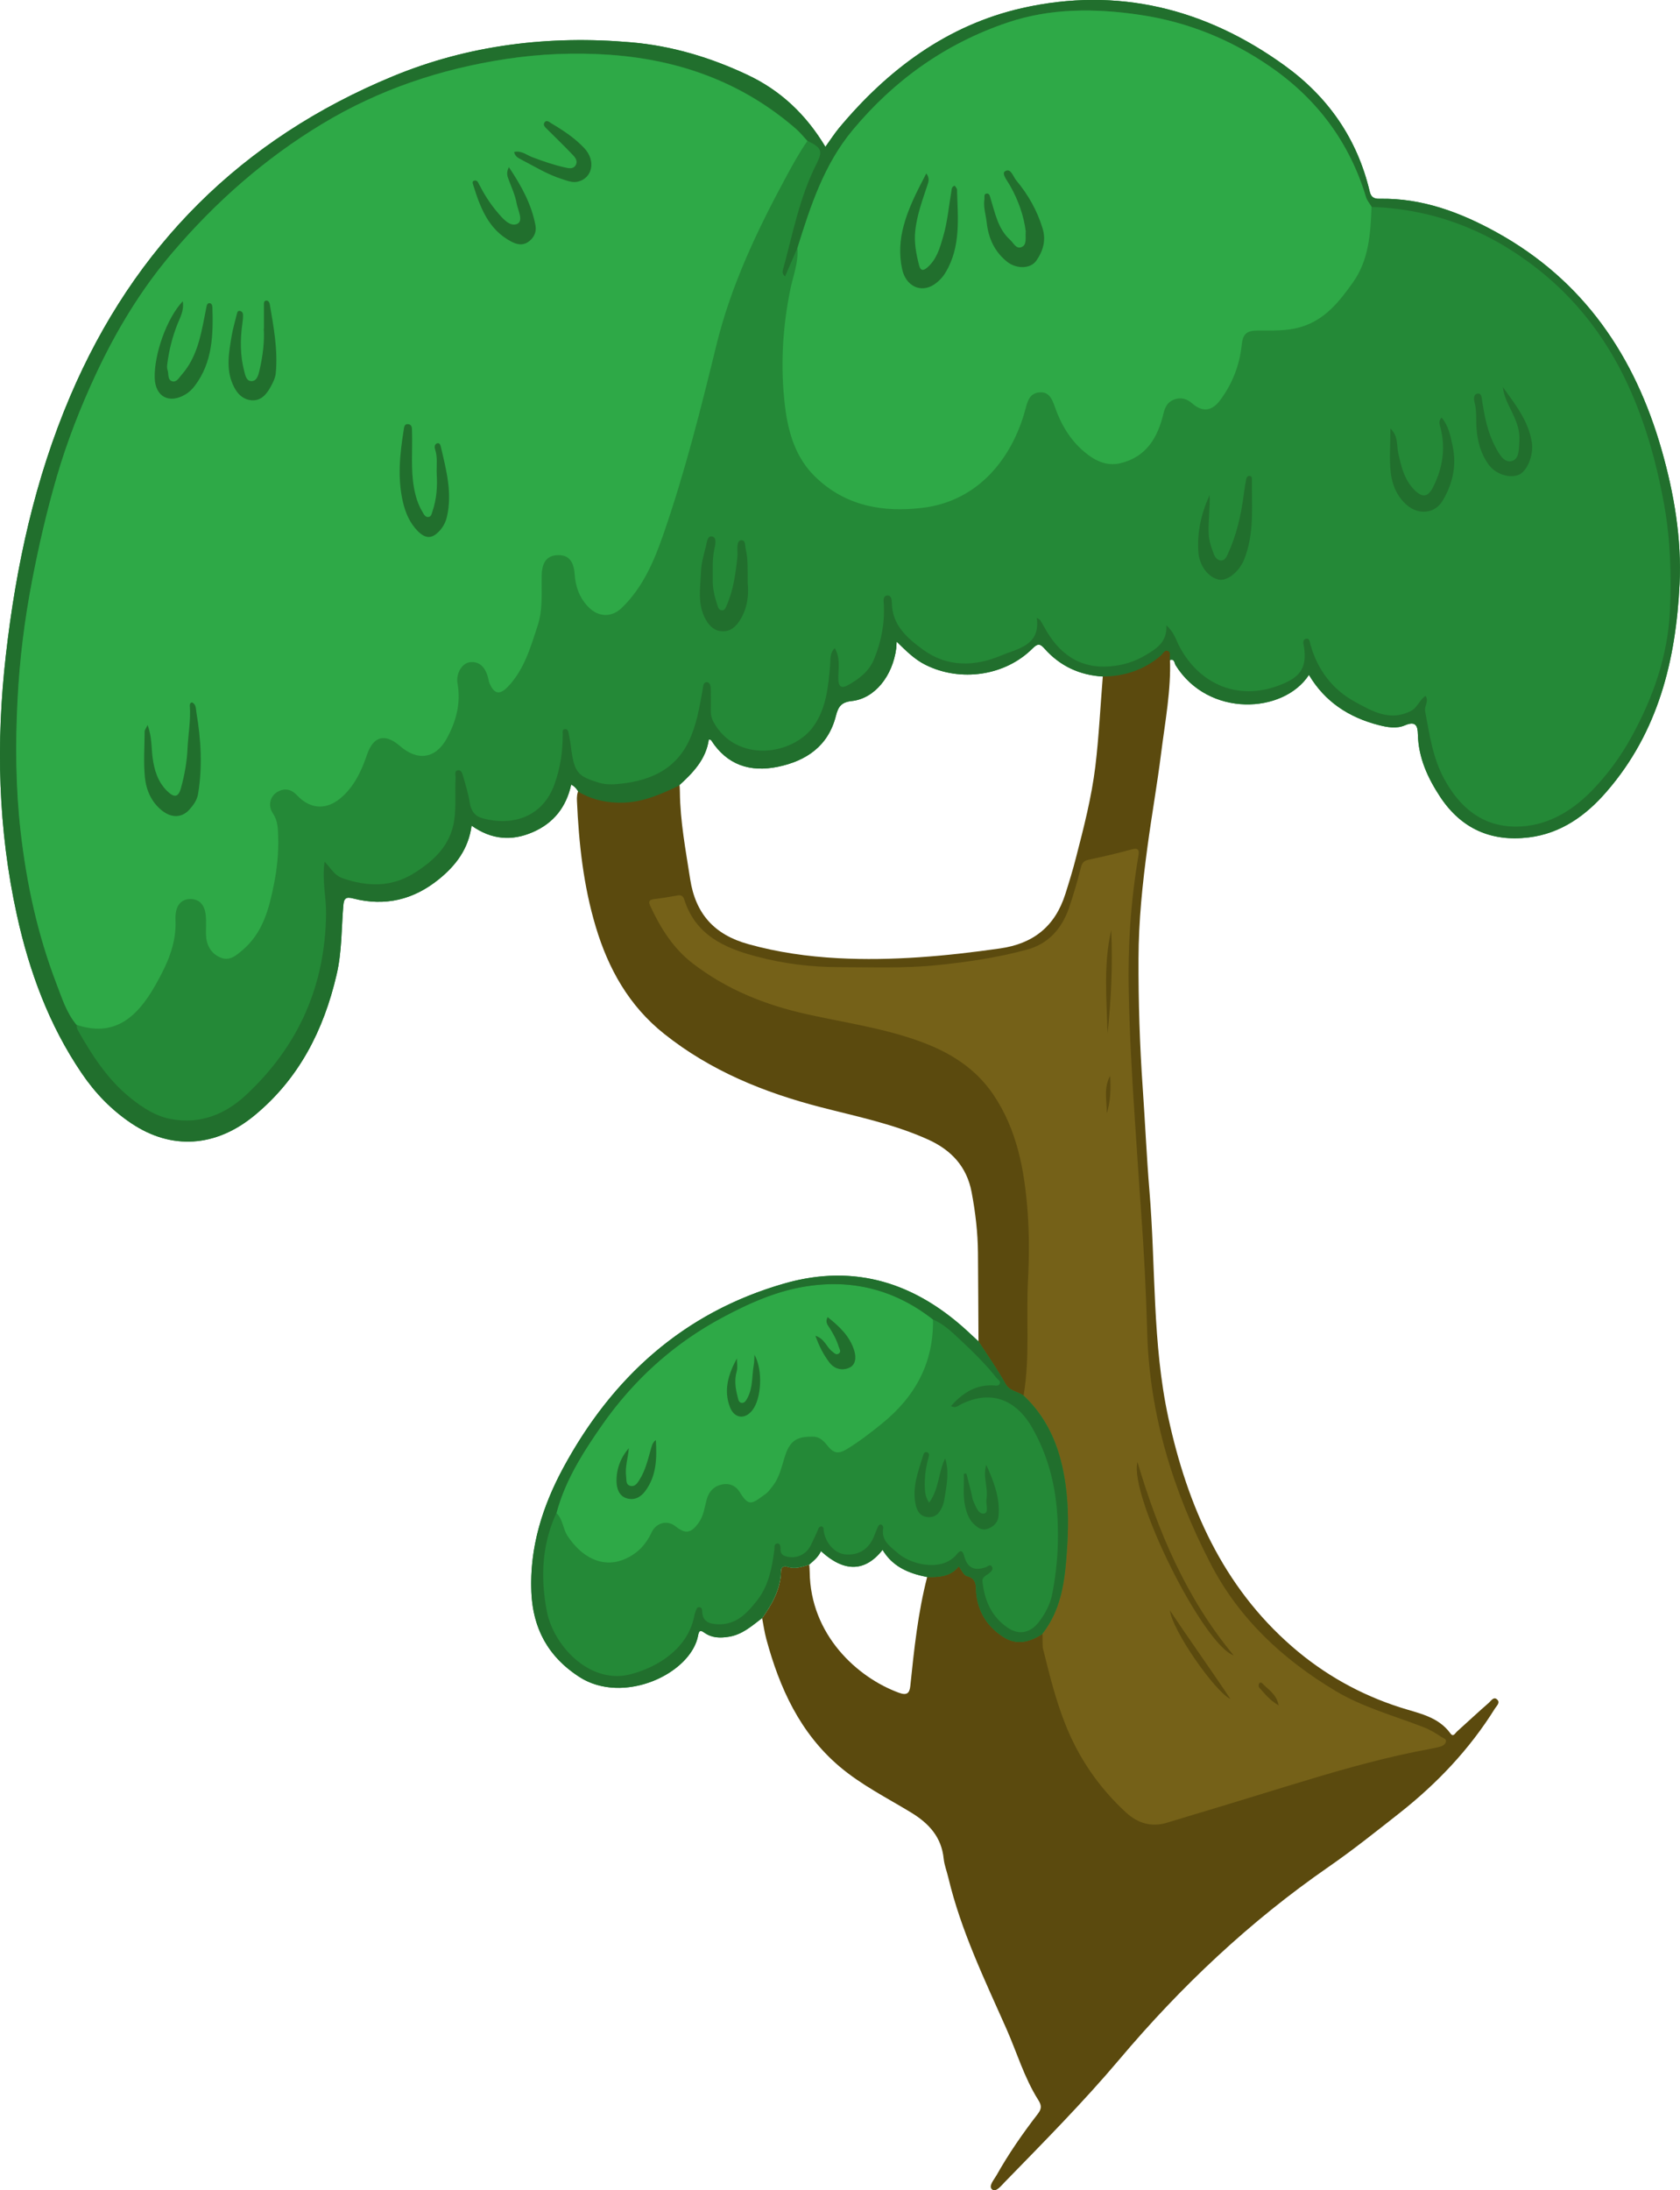 <svg width="1934" height="2520" fill="none" xmlns="http://www.w3.org/2000/svg"><g clip-path="url(#a)"><path d="M1346.72 759.489c-.79-3.558 1.88-8.796-2.47-10.575-3.65-1.482-5.53 3.36-8.1 5.534-19.18 16.307-41.61 23.719-66.52 23.917-26.88-1.582-49.41-12.057-67.3-32.218-4.95-5.534-7.52-6.127-13.45-.297-31.72 31.922-83.21 39.136-123.44 19.074-12.75-6.325-22.44-16.208-33.21-26.683-.2 3.755-.3 5.732-.49 7.609-4.06 31.823-24.71 57.815-51.101 60.681-12.057 1.284-15.615 6.423-18.284 16.8-8.697 34.886-33.999 52.082-67.01 58.901-31.825 6.523-58.51-2.075-76.795-30.735-.296-.395-1.383-.395-2.569-.692-3.262 23.126-18.482 38.543-34.691 53.268-20.261 9.586-40.325 18.679-63.65 19.37-18.68.593-35.679-3.162-51.691-12.452-1.976-2.965-3.854-5.93-8.401-8.301-5.633 25.793-20.162 44.274-44.08 54.651-24.214 10.575-47.539 8.895-70.568-7.412-3.558 26.585-17.988 45.658-37.458 61.471-29.255 23.82-62.167 31.72-98.736 22.33-8.599-2.27-10.773-.09-11.465 8.01-2.273 26.68-1.582 53.56-7.808 79.85-14.825 63.65-43.191 119.39-94.289 161.59-44.871 37.06-95.968 40.12-142.124 9.09-22.93-15.42-41.708-34.89-57.127-57.72-37.557-55.34-60.19-116.81-74.422-181.64C-2.273 954.179-4.744 854.462 6.72 754.053 18.384 651.372 40.127 551.358 80.748 455.99 154.48 282.844 278.616 159.606 452.071 87.858c87.567-36.27 180.275-47.438 274.761-39.136 46.65 4.052 91.125 17.394 133.526 37.357 38.347 17.986 67.603 45.757 89.84 82.817 5.634-7.807 10.279-15.022 15.715-21.643C1022.15 79.853 1090.64 28.759 1176.73 9.29c109.8-24.806 211.41.395 302.53 66.412 49.91 36.171 83.12 84.003 97.45 144.288 1.39 6.028 3.96 8.894 11.66 8.697 48.63-.89 92.81 15.614 134.52 38.641 100.22 55.344 159.22 142.41 190.06 250.626 14.33 50.304 23.03 101.892 20.56 153.776-4.15 87.462-24.51 170.576-84.01 239.063-23.82 27.573-52.48 48.129-89.65 52.675-42.99 5.238-77.38-9.882-101.6-46.152-14.53-21.94-25.4-45.362-25.99-72.44-.2-10.279-2.87-15.516-14.93-10.377-9.58 4.15-20.26 2.273-30.24-.297-34.1-8.795-61.87-26.683-80.25-57.715-29.06 44.769-115.84 49.414-153.49-11.168-1.49-2.47-1.19-7.906-6.82-5.83h.19Z" fill="#248937"/><path d="M1126.42 1543.29c-.2-33.9-.3-67.89-.59-101.79-.2-23.62-2.97-47.14-7.41-70.37-5.54-28.66-22.93-47.73-49.62-59.89-39.53-17.98-81.736-26.48-123.444-37.26-65.528-16.89-127.299-41.9-180.868-84.59-40.325-32.12-64.144-74.62-78.672-123.14-14.233-47.34-19.471-95.962-21.645-145.079-.198-3.558 0-9.487 2.471-12.551 16.011 9.191 32.912 12.946 51.69 12.452 23.226-.692 43.389-9.784 63.65-19.37.494 2.273.692 6.918.692 9.29.296 33.996 6.72 67.202 11.86 100.608 6.226 39.92 27.97 63.84 66.812 74.61 33.999 9.49 68.394 14.33 103.381 16.21 62.463 3.26 124.333-2.37 186.103-11.17 38.75-5.43 63.75-25.4 75.61-62.75 4.35-13.74 8.6-27.48 12.16-41.51 8.99-34.688 17.99-69.574 22.34-105.152 4.15-34.293 5.93-71.551 8.79-106.042 25.01-.198 47.34-6.918 66.52-23.225 2.57-2.174 4.45-7.016 8.1-5.534 4.35 1.779 2.57 7.017 2.47 10.575 1.49 35.973-5.63 73.132-10.08 108.512-4.54 36.171-10.97 72.144-15.81 108.315-5.73 42.591-10.18 85.191-10.28 128.281-.2 49.71 1.38 99.42 4.84 149.03 2.77 39.33 4.45 78.67 7.71 118 7.32 87.26 3.16 175.71 21.84 261.59 21.95 100.81 62.07 193.31 142.52 263.18 36.77 31.92 78.28 55.15 124.63 69.97 20.86 6.72 43.39 10.28 57.63 29.95 3.26 4.44 5.33-.4 7.31-2.18 12.35-11.07 24.41-22.43 36.96-33.3 2.47-2.18 5.54-7.61 9.59-3.46 3.56 3.56-.79 7.11-2.67 10.08-29.35 47.14-67.01 86.67-110.5 120.86-26.68 20.96-53.27 42.2-81.14 61.48-90.53 62.65-169.8 137.37-240.76 221.47-41.51 49.11-86.88 94.87-131.85 141.02-4.25 4.35-10.18 12.16-14.62 8.6-4.65-3.75 2.07-11.07 5.04-16.3 13.93-24.81 30.14-48.13 47.54-70.67 4.74-6.12 4.34-9.98.39-16.2-16.01-25.4-24.41-54.26-36.47-81.54-25.2-56.82-52.38-112.96-66.91-173.93-1.68-7.22-4.55-14.33-5.34-21.65-2.47-25.1-16.9-40.81-37.65-53.46-27.87-16.9-57.228-31.63-82.332-52.87-45.563-38.74-68.987-90.33-84.208-146.56-2.174-7.91-3.261-16.11-4.843-24.12 11.663-16.4 21.349-33.5 21.744-54.45 0-5.14 4.349-5.73 7.61-4.65 8.797 2.87 16.802 0 24.907-2.47.197 2.77.494 5.54.494 8.3.791 72.54 54.853 121.56 102.588 139.05 9.1 3.36 12.36.79 13.25-7.8 4.35-42.1 8.79-84.11 19.37-125.22" fill="#5B4A0E"/><path d="M1346.72 759.489c-.79-3.558 1.88-8.796-2.47-10.575-3.65-1.482-5.53 3.36-8.1 5.534-19.18 16.307-41.61 23.719-66.52 23.917-26.88-1.582-49.41-12.057-67.3-32.218-4.95-5.534-7.52-6.127-13.45-.297-31.72 31.922-83.21 39.136-123.44 19.074-12.75-6.325-22.44-16.208-33.21-26.683-.2 3.755-.3 5.732-.49 7.609-4.06 31.823-24.71 57.815-51.101 60.681-12.057 1.284-15.615 6.423-18.284 16.8-8.697 34.886-33.999 52.082-67.01 58.901-31.825 6.523-58.51-2.075-76.795-30.735-.296-.395-1.383-.395-2.569-.692-3.262 23.126-18.482 38.543-34.691 53.268-20.261 9.586-40.325 18.679-63.65 19.37-18.68.593-35.679-3.162-51.691-12.452-1.976-2.965-3.854-5.93-8.401-8.301-5.633 25.793-20.162 44.274-44.08 54.651-24.214 10.575-47.539 8.895-70.568-7.412-3.558 26.585-17.988 45.658-37.458 61.471-29.255 23.82-62.167 31.72-98.736 22.33-8.599-2.27-10.773-.09-11.465 8.01-2.273 26.68-1.582 53.56-7.808 79.85-14.825 63.65-43.191 119.39-94.289 161.59-44.871 37.06-95.968 40.12-142.124 9.09-22.93-15.42-41.708-34.89-57.127-57.72-37.557-55.34-60.19-116.81-74.422-181.64C-2.273 954.179-4.744 854.462 6.72 754.053 18.384 651.372 40.127 551.358 80.748 455.99 154.48 282.844 278.616 159.606 452.071 87.858c87.567-36.27 180.275-47.438 274.761-39.136 46.65 4.052 91.125 17.394 133.526 37.357 38.347 17.986 67.603 45.757 89.84 82.817 5.634-7.807 10.279-15.022 15.715-21.643C1022.15 79.853 1090.64 28.759 1176.73 9.29c109.8-24.806 211.41.395 302.53 66.412 49.91 36.171 83.12 84.003 97.45 144.288 1.39 6.028 3.96 8.894 11.66 8.697 48.63-.89 92.81 15.614 134.52 38.641 100.22 55.344 159.22 142.41 190.06 250.626 14.33 50.304 23.03 101.892 20.56 153.776-4.15 87.462-24.51 170.576-84.01 239.063-23.82 27.573-52.48 48.129-89.65 52.675-42.99 5.238-77.38-9.882-101.6-46.152-14.53-21.94-25.4-45.362-25.99-72.44-.2-10.279-2.87-15.516-14.93-10.377-9.58 4.15-20.26 2.273-30.24-.297-34.1-8.795-61.87-26.683-80.25-57.715-29.06 44.769-115.84 49.414-153.49-11.168-1.49-2.47-1.19-7.906-6.82-5.83h.19Zm232.17-521.513c-2.18-3.656-5.24-7.115-6.43-11.167-19.07-63.052-56.23-112.96-110.3-150.119-45.36-31.23-95.08-51.489-149.93-59.593-51.69-7.61-102.89-7.906-152.6 8.895-71.06 24.015-130.26 66.016-178.101 123.633-33.011 39.63-48.627 87.561-63.65 135.789-4.645 10.772-9.29 21.544-14.133 32.613-3.262-2.669-3.064-5.337-2.471-7.412 11.267-41.211 19.075-83.608 38.743-122.151 7.413-14.627 5.832-18.58-10.377-26.387-4.349-4.546-8.302-9.586-12.948-13.737-61.376-53.466-134.02-79.754-214.175-85.387-40.028-2.866-80.451-1.186-120.183 4.843-75.016 11.365-145.584 34.985-211.111 74.516-65.923 39.728-122.555 89.735-172.269 147.845-36.273 42.496-64.935 89.933-88.556 140.533-17.89 38.246-33.308 77.579-44.97 118-11.366 39.135-20.459 78.765-28.267 118.889-8.796 45.658-14.528 91.613-16.802 137.766-2.57 50.303-2.174 100.804 3.558 151.107 6.82 60.088 19.57 118.588 41.214 175.018 6.326 16.41 11.465 33.61 23.128 47.44.296 1.98 0 4.15.988 5.73 16.506 29.16 34.494 57.32 61.08 78.67 13.936 11.17 29.058 21.05 46.749 24.21 33.406 6.13 62.167-5.33 86.283-27.87 60.388-56.33 91.125-125.8 92.015-208.72.198-19.17-4.843-38.05-1.68-59.592 7.215 7.609 11.366 15.812 20.459 18.972 28.563 9.98 56.533 10.68 82.823-5.93 22.831-14.327 41.708-31.918 45.958-60.974 2.372-16.207.495-32.316 1.582-48.326.197-3.163-2.076-8.302 2.866-8.895 3.953-.494 5.139 4.546 6.029 7.808 2.767 9.784 5.831 19.666 7.412 29.747 1.483 9.388 6.029 15.417 14.925 17.789 34.592 9.191 68.986-1.582 82.527-39.136 6.72-18.678 9.685-38.048 9.488-57.814 0-2.174-.692-5.337 2.471-5.732 2.767-.395 3.953 2.075 4.348 4.546.89 5.04 1.977 9.982 2.57 15.022 3.855 31.921 8.698 34.688 32.714 42.199 8.303 2.57 18.186 1.878 27.081.791 32.813-4.052 60.586-16.603 75.905-48.426 8.994-18.678 12.256-38.839 15.913-59 .692-3.854.593-9.388 5.04-9.092 4.25.198 4.448 5.732 4.448 9.685.099 7.907 0 15.813 0 23.719 0 4.348.889 8.203 3.064 12.255 26.092 47.832 91.817 38.74 115.538 4.546 14.528-20.952 16.604-45.362 18.778-69.674.593-6.72-.692-13.836 5.337-19.765 6.919 11.859 3.855 23.916 4.053 35.479.197 9.981 4.447 10.97 11.761 6.819 12.453-7.116 23.525-15.417 29.355-29.451 8.4-20.358 12.45-41.309 11.27-63.249-.2-3.756-1.19-9.389 3.55-10.081 5.04-.79 5.64 4.744 5.74 8.5.29 25.695 17.89 40.618 35.87 53.762 27.97 20.358 59.7 19.568 89.94 6.72 18.68-7.906 45.47-11.168 41.02-43.286 1.88 1.186 3.16 1.581 3.76 2.47 1.77 2.57 3.36 5.337 4.84 8.104 16.4 30.142 40.13 48.228 76.1 45.164 14.63-1.186 28.27-5.435 41.12-13.144 12.75-7.61 24.41-15.318 23.32-33.996 8.7 7.51 11.07 16.603 15.12 24.41 23.53 44.571 70.57 64.732 121.37 41.903 19.37-8.697 25.01-19.865 22.04-41.211-.49-3.262-2.27-8.203 1.78-9.488 4.94-1.482 4.84 4.052 5.73 7.116 8.31 28.561 25.01 50.995 51.1 65.226 19.87 10.772 40.03 22.928 64.34 10.574 7.81-3.953 9.79-12.847 17-17.393 4.05 6.522-1.68 11.859-.59 17.591 5.04 26.585 8.7 53.466 21.94 77.876 17.79 32.811 43.78 54.751 82.03 54.948 34.6.198 63.75-16.603 87.57-40.914 18.19-18.58 33.61-39.63 46.16-62.459 24.9-45.362 41.8-93.392 44.18-145.474 1.78-40.519.59-80.94-6.63-121.163-9.29-51.39-23.42-101.298-46.45-148.043-24.01-48.623-57.12-90.625-100.02-124.127-55.74-43.583-118.9-68.29-190.16-70.761l-.29-.099Z" fill="#216F2D"/><path d="M1178.31 1605.65c7.61-44.18 2.77-88.85 5.14-133.22 1.38-26.39 1.48-52.58-.5-78.86-3.65-47.44-12.05-93.69-39.43-134.21-20.95-30.94-51.1-49.32-85.69-61.67-41.61-14.92-85.295-21.15-128.189-30.64-48.132-10.57-93.201-28.46-132.636-59-22.436-17.39-36.767-40.71-48.528-65.92-2.273-4.94-.989-7.11 4.645-7.7 8.895-.99 17.79-2.67 26.686-4.15 4.151-.79 6.523.29 7.906 4.64 12.849 40.62 46.057 55.84 83.022 65.52 31.231 8.3 63.155 12.26 95.474 12.26 37.46 0 74.92 1.58 112.28-2.28 35.18-3.55 70.07-8.69 104.17-17.98 23.92-6.52 39.53-23.82 47.64-47.04 5.43-15.52 9.98-31.53 14.03-47.441 1.38-5.435 3.56-7.708 9-8.894 16.5-3.459 33.01-7.314 49.21-11.761 7.71-2.174 9.2.396 8.01 7.215-8.89 52.081-12.35 104.661-11.17 157.331 1.09 49.12 3.76 98.24 7.12 147.25 2.37 34.89 4.54 69.78 7.11 104.56 3.36 46.26 5.74 92.61 7.02 138.96 2.57 94.57 29.65 182.63 72.84 266.14 32.82 63.44 82.93 110.09 143.61 146.46 31.73 19.07 67.31 28.56 101.4 41.8 7.52 2.87 14.14 6.82 20.66 11.27 2.08 1.38 6.03 2.27 5.44 5.34-.69 3.75-4.65 5.53-8.01 6.32-9.19 2.18-18.48 3.66-27.67 5.54-48.23 9.88-95.28 23.62-142.32 38.04-47.74 14.63-95.58 29.26-143.41 43.59-17.79 5.33-33.51.49-46.95-11.86-31.23-28.76-54.66-62.86-70.17-102.39-11.17-28.26-18.29-57.71-25.6-87.06-1.19-4.85 2.67-266.84-22.04-289.86l-.1-.3Z" fill="#756118"/><path d="M88.061 1179.11c-11.663-13.94-16.802-31.13-23.127-47.44-21.645-56.43-34.395-114.93-41.215-175.021-5.732-50.402-6.127-100.903-3.558-151.107 2.274-46.152 8.006-92.107 16.802-137.765 7.71-40.124 16.901-79.853 28.267-118.89 11.761-40.42 27.18-79.754 44.97-118 23.622-50.599 52.284-98.037 88.556-140.532 49.714-58.21 106.346-108.118 172.269-147.846 65.528-39.531 136.195-63.052 211.111-74.516 39.732-6.028 80.155-7.709 120.183-4.843 80.156 5.732 152.799 31.922 214.176 85.387 4.744 4.151 8.697 9.092 12.947 13.737-9.291 13.243-17 27.376-24.709 41.607-33.406 61.767-63.353 124.819-80.155 193.701-17.79 72.935-36.173 145.771-60.783 216.828-10.773 31.032-23.523 61.075-47.639 84.596-11.761 11.563-26.883 11.365-38.644-.494-10.477-10.575-15.023-23.719-16.011-38.246-.989-13.935-6.622-21.051-16.901-21.545-13.442-.692-20.459 6.523-20.953 22.236-.593 19.568 1.68 39.334-4.645 58.605-8.204 25.102-15.418 50.699-34.296 70.464-9.488 9.883-15.715 8.598-21.151-3.854-.889-2.174-1.186-4.546-1.779-6.819-3.36-12.749-10.871-18.975-21.249-17.394-8.796 1.384-15.814 12.848-13.837 24.312 4.052 22.829-1.581 43.78-12.354 63.348-12.849 23.323-33.505 26.387-53.865 8.697-17.395-15.022-30.639-11.563-38.052 10.179-6.029 17.69-13.738 34.392-27.673 47.437-17.395 16.307-36.866 16.109-52.976-1.087-6.721-7.116-14.232-8.4-22.238-3.854-8.5 4.842-11.465 15.812-5.436 24.707 5.832 8.696 5.832 17.492 6.128 26.98.593 18.579-1.285 36.961-4.942 55.042-5.633 27.97-12.651 55.35-35.778 75.11-7.61 6.53-15.418 13.54-26.29 8.6-11.069-5.04-15.814-14.82-16.11-26.78-.099-7.12.494-14.23-.198-21.35-1.186-12.65-7.808-19.17-18.185-18.97-10.279.29-17.395 7.51-16.703 24.11 1.284 28.07-9.983 51.69-22.93 74.62-21.447 38.04-47.836 60.68-91.422 45.85l.395.2Z" fill="#2EA947"/><path d="M1126.42 1543.29c10.67 16.31 21.84 32.32 31.43 49.41 4.15 7.41 13.74 8.4 20.46 12.95 24.71 23.12 38.44 52.18 45.26 84.79 6.23 29.65 6.82 59.69 4.85 90.03-2.28 35.58-5.64 70.57-28.96 99.82-14.43 8.89-29.06 13.14-44.87 2.77-17.5-11.47-27.87-27.38-30.54-47.93-1.19-8.9 1.78-18.68-11.17-21.94-3.56-.89-5.83-6.92-9.19-11.17-9.19 11.96-22.73 12.65-36.47 12.35-20.86-4.05-39.63-11.76-51.2-31.23-20.26 25.6-44.277 25.99-70.962 1.39-2.866 6.72-8.302 11.06-13.54 15.61-8.105 2.47-16.11 5.34-24.907 2.47-3.261-1.09-7.511-.49-7.61 4.65-.395 20.95-10.081 38.05-21.744 54.45-11.86 8.99-22.929 19.07-38.545 21.45-9.686 1.48-18.878 1.38-27.279-4.35-3.854-2.57-6.424-4.45-7.709 2.47-8.005 44.37-86.184 80.84-136.985 47.93-35.877-23.22-53.371-55.84-55.051-97.84-2.075-51.19 12.849-98.33 36.668-142.51 56.434-104.26 138.467-178.78 254.203-212.08 82.725-23.82 153.191 0 214.271 57.61 3.17 2.97 6.33 5.83 9.49 8.8l.1.1Z" fill="#248937"/><path d="M1578.89 238.075c-1.09 30.439-3.07 61.076-21.35 86.771-15.62 22.038-32.52 43.583-60.78 51.588-16.31 4.645-32.72 3.755-49.22 3.854-12.56 0-16.81 4.25-18.09 16.405-2.47 23.62-10.77 44.967-25.01 63.942-9.48 12.65-20.26 13.737-32.02 3.459-6.23-5.436-13.05-7.314-20.75-4.448-7.32 2.669-10.48 8.5-12.26 16.01-6.52 27.474-19.57 50.007-49.42 57.221-16.4 3.954-30.04-3.063-42.1-13.341-16.31-13.836-26.79-31.823-33.7-51.885-3.17-8.993-7.02-17.69-18.49-16.108-10.77 1.482-12.75 10.08-15.32 19.469-14.72 54.948-53.37 105.448-118.4 113.256-46.25 5.534-88.951-2.273-123.345-35.578-22.436-21.643-31.232-50.6-34.889-80.841-5.535-45.164-3.064-89.933 6.029-134.702 3.163-15.713 9.587-31.13 8.203-47.733 15.023-48.228 30.639-96.159 63.65-135.789 47.932-57.518 107.042-99.618 178.102-123.633 49.81-16.8 101.01-16.504 152.6-8.895 54.85 8.104 104.57 28.364 149.93 59.593 54.06 37.258 91.23 87.067 110.3 150.119 1.19 3.953 4.25 7.412 6.43 11.168l-.1.098ZM1074.04 1517.99c.89 50.1-20.56 89.04-59.01 120.07-13.24 10.68-26.385 20.95-41.012 29.65-8.303 4.94-13.936 4.45-20.262-3.06-4.546-5.44-8.895-11.66-17.988-11.76-18.482-.2-26.388 4.44-32.22 22.73-3.854 11.96-6.226 24.51-14.43 34.59-2.47 3.06-4.744 6.52-7.906 8.69-15.419 11.07-18.977 15.32-29.651-2.27-4.348-7.21-11.959-10.57-20.557-8.7-9.291 1.98-15.023 8.21-17.494 17.3-2.471 8.99-3.361 18.48-9.093 26.49-8.796 12.35-15.122 13.63-26.883 4.24-9.093-7.31-22.139-4.34-27.476 7.12-7.017 15.12-17.79 25.79-33.308 31.63-24.609 9.19-47.836-3.86-63.55-27.87-5.337-8.21-5.14-18.98-12.651-26.09 9.784-37.16 30.144-69.18 51.69-100.12 36.965-53.17 83.714-95.46 141.235-125.9 27.575-14.63 55.842-27.38 86.58-33.41 56.731-11.07 108.226.89 153.986 36.67Z" fill="#2EA947"/><path d="M1309.46 1682.14c23.92 80.54 56.34 156.94 110.7 222.36-35.39-12.45-120.58-184.01-110.7-222.36ZM1346.82 1852.82c22.83 34.29 46.85 67.69 69.68 101.99-18.88-9.59-67.21-79.66-69.68-101.99ZM1274.97 1189.29c-.99-39.83-4.84-79.66 4.25-119.19 1.78 39.83 0 79.46-4.25 119.19ZM1274.08 1280.9c.3-14.43-3.95-29.25 3.95-43.09.69 14.53.69 28.96-3.95 43.09ZM1471.95 1962.02c-10.38-5.93-16.21-13.64-22.54-20.75-.69-.79-.59-3.07 0-4.25.89-1.78 2.97-1.29 3.96-.1 6.52 7.11 16.2 12.06 18.58 25.1Z" fill="#5B4A0E"/><path d="M169.898 834.103c5.139 14.033 4.25 25.893 5.732 37.258 1.977 14.824 6.029 28.363 17.099 39.037 8.005 7.708 12.749 6.819 15.615-3.756 4.053-14.725 6.82-29.944 7.512-45.164.791-16.504 3.855-32.811 2.668-49.414-.098-1.383 0-3.261 2.373-3.953 5.139 2.175 4.447 7.412 5.238 11.761 5.238 31.032 7.116 62.162 1.878 93.491-1.186 7.412-5.535 13.144-10.18 18.283-8.797 9.586-20.657 9.487-31.529.79-12.156-9.784-17.988-23.521-19.47-37.949-1.779-17.592-.395-35.48-.297-53.17 0-1.383 1.186-2.668 3.361-7.115v-.099ZM502.773 545.922c-.495-9.783 1.284-19.666-1.977-29.252-.89-2.669-.297-6.227 2.965-6.721 2.668-.494 3.36 2.57 3.953 4.942 6.128 26.288 13.145 52.576 6.721 79.951-1.384 5.732-4.052 11.069-8.104 15.516-8.599 9.586-16.012 9.883-25.104.988-9.489-9.487-14.529-21.347-17.494-34.194-6.227-27.276-3.459-54.553.889-81.73.593-3.459.495-8.005 5.436-7.412 4.547.593 4.151 5.04 4.25 8.499.692 21.544-1.581 43.286 2.273 64.732 1.779 9.784 4.547 19.073 9.686 27.573 1.582 2.668 3.163 6.226 6.622 6.028 3.756-.198 4.151-4.25 5.139-7.116 4.646-13.638 5.535-27.671 4.745-41.902v.098ZM210.42 346.687c1.581 10.871-3.064 18.48-6.128 26.189-5.831 14.725-9.686 29.846-11.663 45.559-.296 2.372-.593 4.942.198 7.017 1.581 4.645-.198 11.563 5.436 13.243 5.041 1.482 8.006-4.348 10.971-7.708 16.307-18.481 21.348-41.607 25.894-64.93.791-4.25 1.681-8.499 2.471-12.65.494-2.372 1.087-5.04 4.053-4.546 2.075.296 2.767 2.668 2.866 4.645.988 31.822.197 63.249-20.163 90.229-3.063 4.052-6.72 7.709-11.267 10.278-18.581 10.871-34.295 2.273-34.987-19.073-.791-27.474 13.935-68.982 32.319-88.352v.099ZM303.818 378.015v-26.881c0-2.274-.297-5.238 2.965-5.337 1.977 0 3.36 1.976 3.756 4.052 4.447 26.288 9.488 52.675 6.918 79.556-.593 5.633-3.459 11.365-6.325 16.405-4.547 8.104-10.872 15.417-21.151 14.725-10.872-.691-17.593-8.4-21.744-17.69-8.401-18.678-4.645-37.851-1.482-56.825 1.383-8.104 3.755-16.01 5.732-24.015.593-2.175.89-5.139 4.25-4.151 2.076.593 3.064 2.569 3.064 4.645 0 3.557-.395 7.016-.89 10.475-2.47 18.086-2.47 36.171 2.175 53.861 1.186 4.546 2.471 11.662 8.302 11.662 6.325 0 8.006-6.819 9.29-12.156 3.954-16.899 5.93-34.095 4.942-48.326h.198ZM585.694 192.121c14.628 21.742 26.192 42.891 30.738 67.203 1.482 8.104-2.174 15.021-8.895 19.37-6.029 3.854-12.453 2.668-18.878-.692-26.685-14.033-35.877-39.531-44.08-65.72-.593-1.977-1.087-4.052 1.68-4.546 3.064-.593 4.052 1.976 5.041 3.953 5.732 11.266 12.354 21.841 20.557 31.625 6.425 7.609 14.826 17.986 23.424 14.33 7.709-3.36.89-15.813-.593-23.818-1.581-9.191-5.732-17.986-8.994-26.782-1.581-4.151-3.261-8.005.099-14.725l-.099-.198ZM592.021 174.826c8.104-1.877 14.232 3.558 20.755 6.029 12.552 4.744 25.203 9.092 38.249 11.958 3.954.89 9.093 1.878 11.761-2.866 2.57-4.645-.494-8.697-3.36-11.662-9.488-9.981-19.47-19.567-29.255-29.351-2.174-2.174-5.535-4.744-3.36-8.005 2.569-3.657 5.831-.198 8.203 1.186 13.54 8.005 26.784 16.8 37.557 28.264 13.837 14.627 9.389 34.689-7.412 38.642-6.227 1.482-11.762-.989-17.198-2.669-17.79-5.435-33.604-15.417-50.01-23.916-2.57-1.383-5.337-3.459-6.029-7.511l.099-.099ZM860.851 671.928c1.087 12.156-.099 27.573-9.093 41.705-4.744 7.412-10.477 12.848-19.866 12.65-9.389-.198-15.023-5.732-19.372-13.342-10.081-17.69-6.226-36.961-5.534-55.639.395-9.685 3.261-19.272 5.633-28.759 1.186-4.546 1.483-12.551 7.314-11.267 5.436 1.186 3.558 9.29 2.57 13.737-2.866 12.552-1.779 25.103-1.977 37.654-.099 9.487 2.471 18.678 5.337 27.671.791 2.57 1.779 5.634 5.14 5.831 3.459.198 4.348-3.063 5.435-5.435 7.907-17.888 10.378-36.863 12.454-56.035.296-2.768 0-5.535 0-8.302 0-4.348-.198-10.574 4.447-10.871 5.14-.296 4.151 6.127 5.14 10.179 2.866 12.057 2.075 24.213 2.273 40.322l.099-.099ZM1392.48 569.542c.6 14.726-1.58 29.352-1.08 44.176.29 8.598 3.06 16.208 6.03 23.916 1.28 3.459 4.15 7.314 8.6 7.215 3.85-.099 5.73-3.756 7.21-7.017 10.18-21.94 15.52-45.263 18.58-69.179.79-5.831 1.68-11.662 2.77-17.394.39-1.976 1.68-3.854 3.85-3.755 2.57.099 2.77 2.372 2.77 4.447-.4 31.032 3.06 62.36-9.19 92.206-5.63 13.638-18.98 24.509-28.66 22.73-12.65-2.372-22.74-16.405-23.82-31.723-1.58-22.83 3.26-44.374 12.85-65.325l.09-.297ZM1659.54 480.4c8.1 9.587 10.27 21.248 12.65 32.416 4.94 22.631.19 43.978-11.57 63.447-8.99 14.824-27.47 16.504-41.01 4.843-11.37-9.784-17-23.225-18.58-37.16-1.88-15.812-.4-32.02-.4-50.995 9.39 9.29 7.02 19.272 8.9 27.672 3.45 15.911 7.01 31.526 19.17 43.484 8.8 8.598 15.22 8.005 21.05-3.656 10.97-21.644 14.63-44.572 8.5-68.488-.99-3.755-2.57-7.412 1.29-11.563ZM1730.1 445.316c14.04 19.667 29.36 38.642 33.31 63.448 2.37 15.12-5.44 33.304-14.73 37.356-10.77 4.645-26.58-.494-34.49-10.969-9.29-12.354-13.24-26.684-14.43-41.805-.79-10.179.4-20.457-2.27-30.537-.99-3.558-1.29-9.389 3.46-9.982 5.04-.593 4.84 5.633 5.33 8.895 2.87 17.888 6.23 35.578 14.83 51.785 4.25 8.005 9.69 18.876 18.58 17.097 9.69-1.877 8.7-14.626 9.39-23.224.89-11.563-3.26-22.434-8.3-32.811-4.55-9.388-9.59-18.48-10.68-29.253ZM1099.04 213.567c.89 1.482 2.57 2.965 2.67 4.546.89 32.514 4.75 65.522-13.24 95.467-3.36 5.534-7.71 10.08-12.95 13.638-15.42 10.377-32.71 1.977-36.96-17.393-3.66-16.9-2.77-33.404 1.68-50.007 5.63-21.05 15.51-39.926 26.09-60.285 4.35 5.732 2.47 9.982.99 14.33-5.54 16.801-11.67 33.404-13.64 51.094-1.58 13.836.99 27.276 4.45 40.618 1.48 5.534 4.34 6.523 9.29 2.273 10.87-9.389 14.43-22.236 18.18-35.084 5.14-17.294 6.62-35.38 9.69-53.169.39-2.372.29-4.842 3.75-5.929v-.099ZM1180.88 266.537c-2.18-17.887-8.5-36.171-18.39-53.465-2.86-5.139-9.78-13.342-5.53-16.01 6.72-4.25 9.19 6.028 12.85 10.377 13.74 16.405 24.21 34.787 30.44 55.442 4.15 13.737.49 25.892-7.12 36.862-6.91 9.982-23.32 9.784-33.9 1.285-14.43-11.563-21.35-27.079-23.32-44.868-.99-8.894-4.05-17.69-2.67-26.881.39-2.47-1.09-6.423 2.87-6.621 3.16-.099 3.55 3.36 4.34 6.127 5.24 16.801 8.5 34.689 22.44 47.24 3.85 3.459 6.82 10.772 12.95 8.301 6.52-2.569 4.45-10.08 4.94-17.789h.1ZM1069.39 1729.08c11.86-15.91 10.68-35.08 18.68-51.19 4.85 15.42 1.78 30.54-.69 45.66-.49 2.67-.89 5.53-1.88 8-3.06 7.52-6.91 14.33-16.7 13.94-9.29-.4-13.05-6.72-14.73-14.43-4.34-20.16 3.17-38.74 8.9-57.42.59-1.88 2.07-3.75 4.45-2.77 2.76 1.19 2.17 3.96 1.48 6.13-3.36 11.37-4.65 23.03-4.25 34.89.2 5.53.89 10.77 4.94 17l-.2.19ZM1112.49 1695.19c1.97 7.71 3.85 15.32 5.83 23.02.69 2.67.79 5.54 1.87 8.01 2.97 6.32 5.74 16.21 12.66 15.12 5.93-.89 1.77-10.87 2.76-16.7 2.28-13.05-4.64-25.99-.19-39.34 8.4 18.78 15.91 37.66 14.13 58.71-.59 7.21-5.24 12.15-12.06 14.72-7.02 2.67-12.16-1.08-16.8-5.63-5.73-5.73-8.11-13.14-9.79-20.95-2.66-12.26-.89-24.41-1.38-36.57.99-.1 1.88-.29 2.87-.39h.1ZM723.867 1666.13c-.791 11.07-4.546 21.55-3.064 32.61.593 4.25-.692 9.39 4.942 10.78 5.139 1.28 8.005-3.17 10.18-6.62 6.918-10.68 9.784-23.13 13.244-35.19 1.186-3.95 1.779-8 5.831-10.87 1.186 20.66.988 40.92-12.157 58.61-5.436 7.31-12.749 11.07-21.645 8.3-8.895-2.77-11.267-11.76-11.464-19.17-.297-14.14 4.546-27.28 14.133-38.45ZM848.3 1562.66c0 5.04 1.087 10.47-.198 15.12-2.866 9.98-1.482 19.47.988 29.05.791 2.97 1.088 6.92 4.942 7.22 3.459.2 5.14-3.26 6.622-6.03 6.227-11.86 4.843-25.3 7.116-37.95.593-3.26.494-6.62.791-11.36 9.883 17.49 8.104 50.5-2.57 63.94-8.598 10.87-20.656 9.29-25.697-3.76-7.61-19.76-1.68-38.25 8.104-56.23h-.098ZM938.635 1536.77c10.872 3.55 12.749 13.04 19.174 17.88 2.471 1.88 4.744 5.04 8.104 2.38 2.669-2.18.396-5.04-.395-7.61-2.273-7.61-6.029-14.43-10.18-21.15-2.174-3.46-5.831-6.72-2.57-12.95 13.639 10.77 25.796 22.24 30.738 38.94 2.075 7.11 1.976 16.21-6.326 19.57-8.005 3.36-16.703 1.18-22.336-6.23-6.622-8.7-11.762-18.38-16.209-31.03v.2Z" fill="#216F2D"/><path d="M1126.42 1543.29c10.67 16.31 21.84 32.32 31.43 49.41 4.15 7.41 13.74 8.4 20.46 12.95 24.71 23.12 38.44 52.18 45.26 84.79 6.23 29.65 6.82 59.69 4.85 90.03-2.28 35.58-5.64 70.57-28.96 99.82-14.43 8.89-29.06 13.14-44.87 2.77-17.5-11.47-27.87-27.38-30.54-47.93-1.19-8.9 1.78-18.68-11.17-21.94-3.56-.89-5.83-6.92-9.19-11.17-9.19 11.96-22.73 12.65-36.47 12.35-20.86-4.05-39.63-11.76-51.2-31.23-20.26 25.6-44.277 25.99-70.962 1.39-2.866 6.72-8.302 11.06-13.54 15.61-8.105 2.47-16.11 5.34-24.907 2.47-3.261-1.09-7.511-.49-7.61 4.65-.395 20.95-10.081 38.05-21.744 54.45-11.86 8.99-22.929 19.07-38.545 21.45-9.686 1.48-18.878 1.38-27.279-4.35-3.854-2.57-6.424-4.45-7.709 2.47-8.005 44.37-86.184 80.84-136.985 47.93-35.877-23.22-53.371-55.84-55.051-97.84-2.075-51.19 12.849-98.33 36.668-142.51 56.434-104.26 138.467-178.78 254.203-212.08 82.725-23.82 153.191 0 214.271 57.61 3.17 2.97 6.33 5.83 9.49 8.8l.1.1Zm-485.872 197.46c-16.802 36.27-18.383 74.31-11.07 112.86 7.512 39.23 49.121 84.99 96.76 72.54 29.057-7.61 64.143-27.77 72.544-64.83.593-2.67 1.186-5.34 2.175-7.91.79-2.08 1.581-4.84 4.645-4.25 2.174.49 2.767 2.77 2.767 4.74.396 12.26 8.698 14.53 18.581 14.83 21.25.59 33.802-13.54 45.168-28.17 12.848-16.7 16.604-37.06 19.273-57.42.395-2.96-.495-7.31 3.755-7.31 3.361 0 3.262 3.85 3.361 6.52.099 3.96 1.383 6.72 5.535 8.01 11.86 3.55 23.325-.99 29.057-12.06a297.06 297.06 0 0 0 8.006-17.1c.988-2.27 1.68-5.04 4.249-4.94 3.262 0 2.57 3.16 2.965 5.44 2.373 14.03 12.948 25.49 24.413 26.58 15.517 1.48 27.08-5.63 33.308-20.46 1.48-3.65 2.87-7.31 4.45-10.87.79-1.78 2.17-3.75 4.44-2.67.99.5 2.08 2.57 1.88 3.76-2.77 14.53 8.3 21.45 16.9 28.96 15.12 13.14 50.8 21.94 67.8 1.18 4.45-5.53 6.53-4.54 8.6 2.67 3.76 13.24 11.66 16.6 24.41 12.35 2.38-.79 5.24-4.05 7.32-.79 2.07 3.27-.99 5.83-3.46 7.81-3.26 2.67-8.01 4.05-7.31 9.69 2.37 21.74 10.57 40.32 29.15 52.87 14.04 9.49 26.88 4.64 35.38-6.23 7.52-9.68 13.35-20.55 15.72-32.81 6.13-31.33 8-62.56 5.53-94.77-2.76-34.59-11.56-66.42-28.56-96.26-16.7-29.35-44.57-45.46-81.74-27.18-3.16 1.58-6.12 4.94-11.76 2.18 13.35-15.13 28.27-24.51 48.33-23.82 2.57 0 6.03 1.28 7.61-1.68 1.68-3.26-1.87-4.75-3.46-6.72-12.45-15.91-26.88-29.95-41.51-43.68-9.58-9-19.27-18.39-31.72-23.72-45.76-35.78-97.256-47.74-153.987-36.67-30.738 6.03-58.906 18.78-86.58 33.41-57.521 30.44-104.27 72.73-141.235 125.9-21.546 31.03-41.807 62.96-51.69 100.11v-.09Z" fill="#216F2D"/></g><defs><clipPath id="a"><path fill="#fff" d="M0 0h1934v2520H0z"/></clipPath></defs></svg>